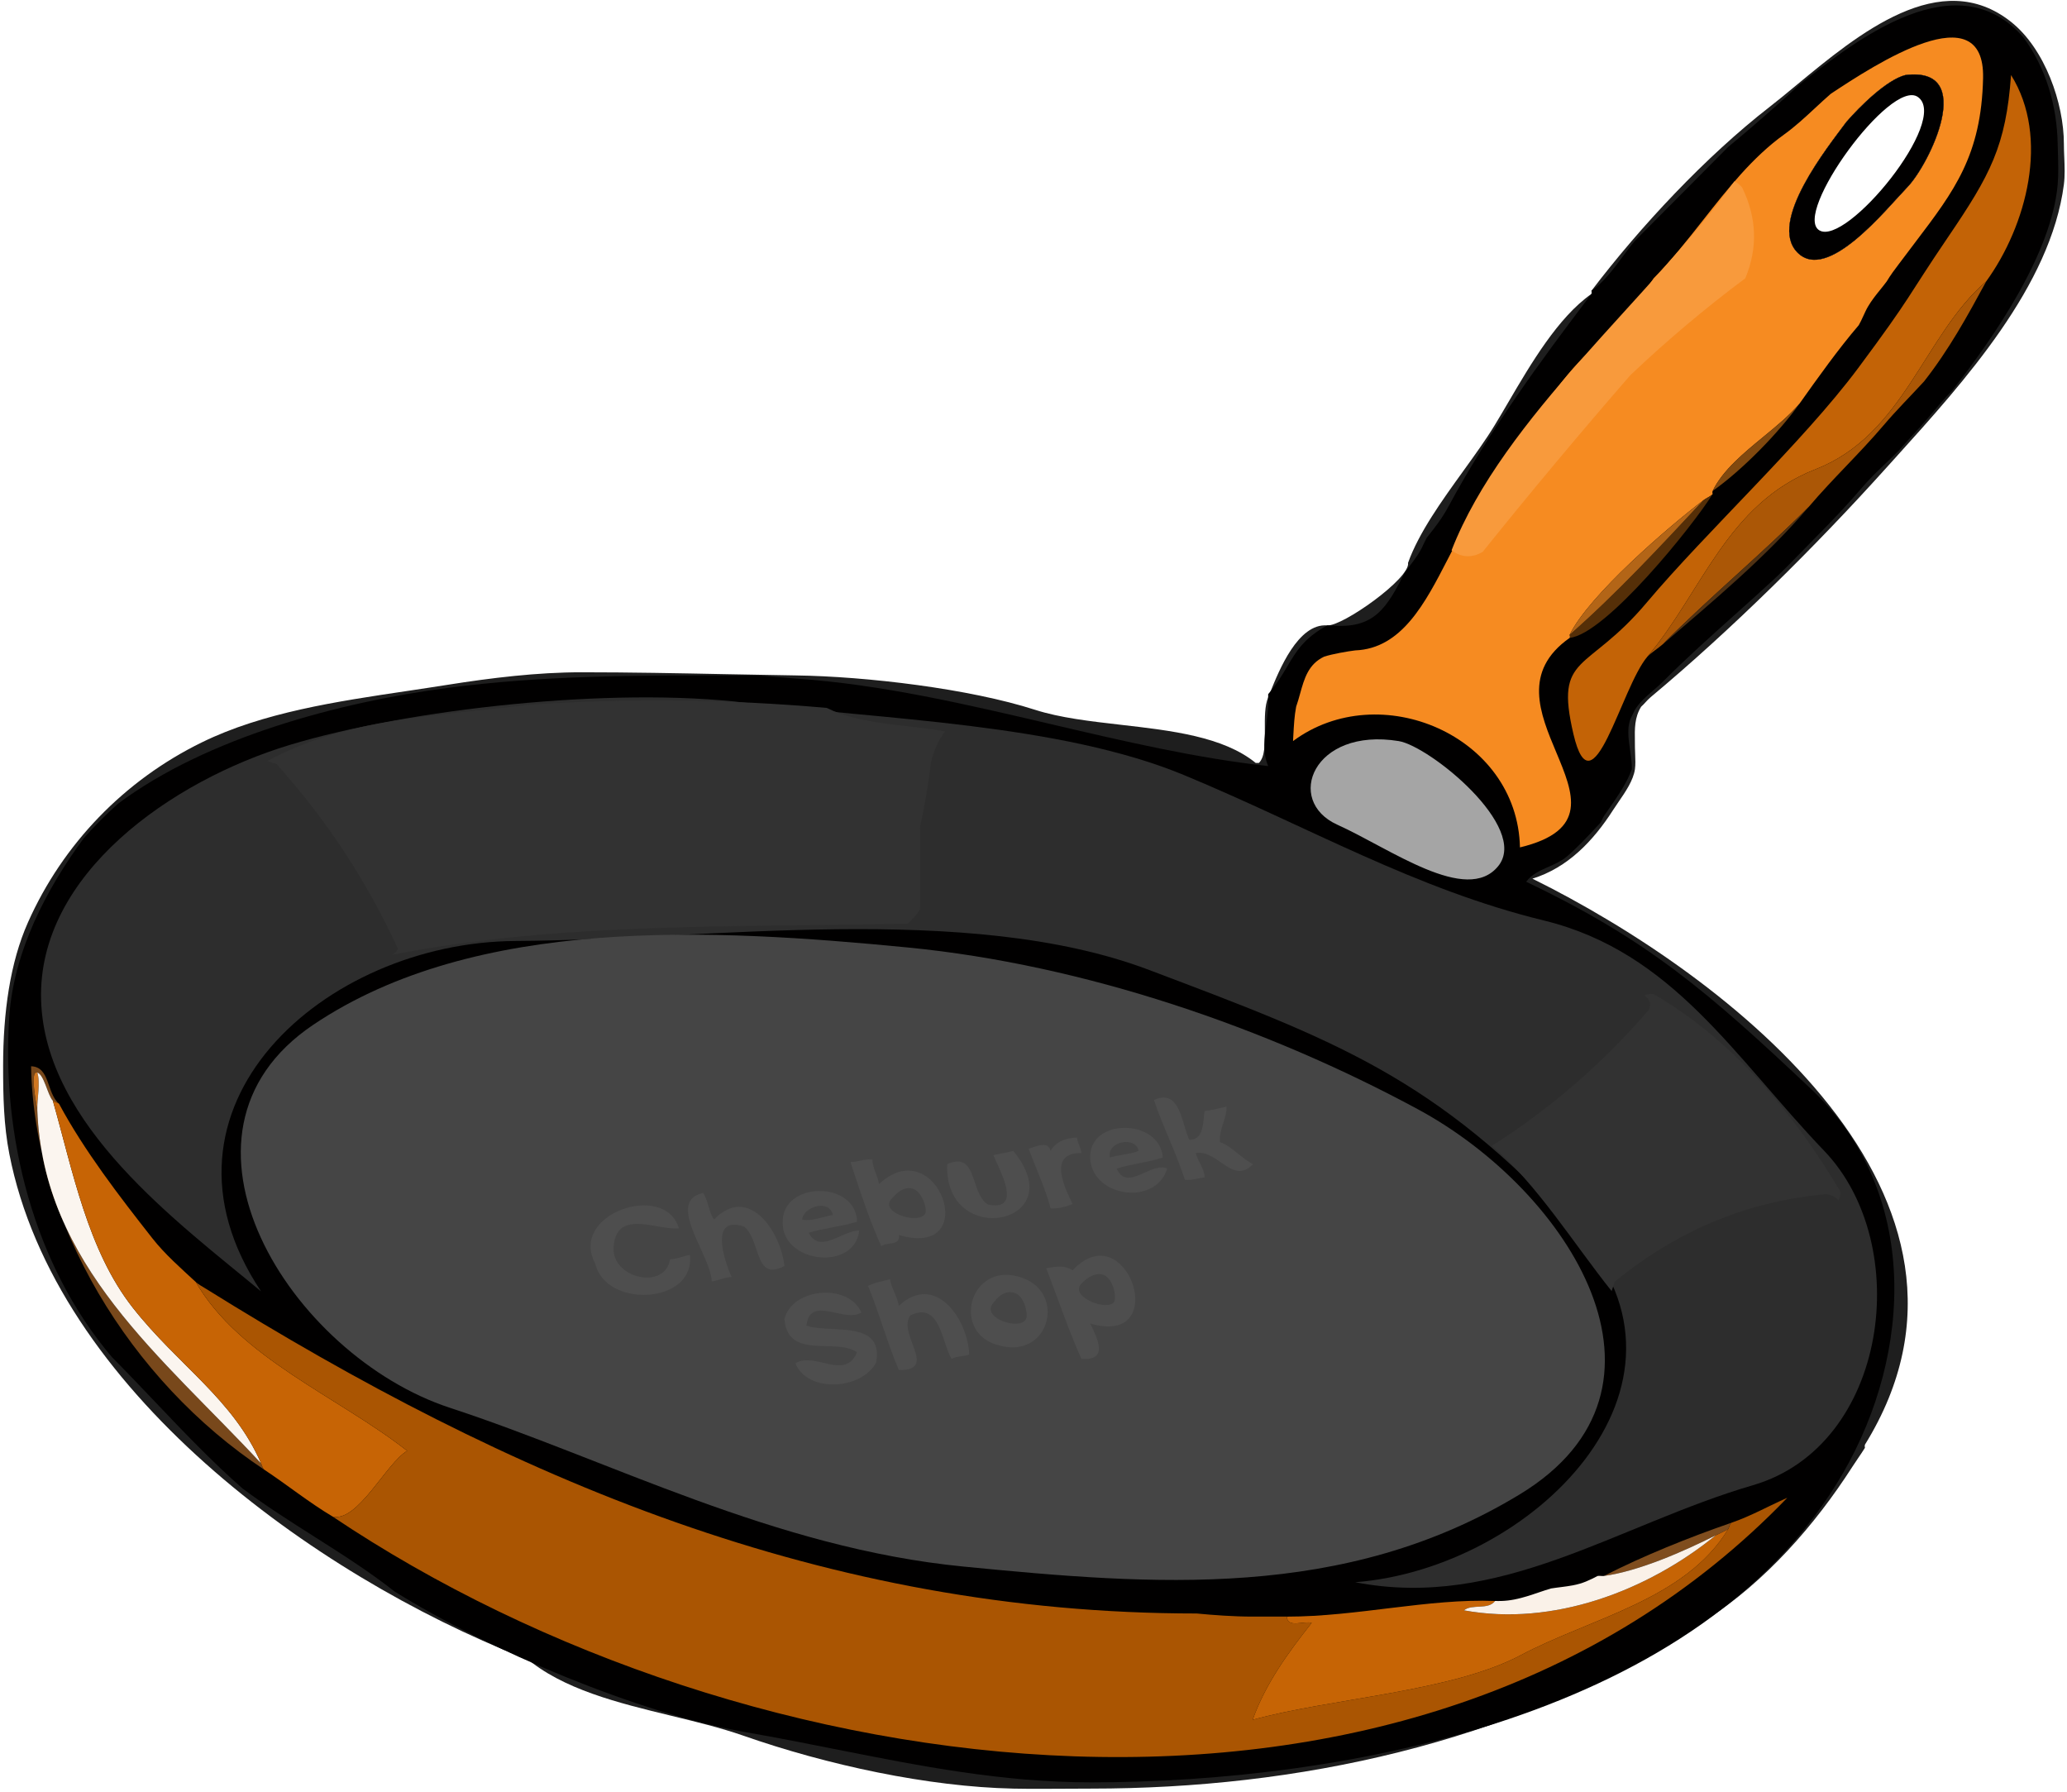 <svg width="75" height="65" viewBox="0 0 75 65" fill="none" xmlns="http://www.w3.org/2000/svg">
  <path fill-rule="evenodd" clip-rule="evenodd" d="M74.887 5.218C74.887 3.754 74.204 1.773 72.97 0.794C70.411 -1.238 67.428 1.231 65.187 3.085C64.839 3.373 64.509 3.646 64.201 3.885C61.909 5.664 59.513 8.221 57.744 10.55C57.744 10.55 57.771 10.627 57.744 10.663C56.531 11.515 55.546 13.197 54.719 14.609C54.553 14.893 54.393 15.165 54.239 15.418C53.92 15.944 53.516 16.503 53.099 17.081C52.315 18.168 51.486 19.317 51.09 20.419C51.186 20.976 48.703 22.732 48.158 22.688C47.098 22.606 46.409 24.32 46.087 25.119C46.061 25.185 46.037 25.245 46.015 25.297C45.887 25.606 45.891 26.042 45.894 26.464C45.898 26.972 45.902 27.46 45.677 27.679C45.677 27.679 45.62 27.68 45.564 27.679C44.392 26.721 42.503 26.504 40.669 26.294C39.553 26.166 38.457 26.04 37.556 25.75C35.179 24.985 31.446 24.538 28.872 24.503C28.04 24.49 27.208 24.474 26.375 24.458C24.615 24.423 22.853 24.389 21.09 24.389C19.493 24.389 17.816 24.593 16.241 24.843C15.759 24.92 15.269 24.993 14.775 25.067C12.213 25.448 9.546 25.845 7.331 26.928C4.51 28.306 2.279 30.619 1.014 33.464C0.365 34.924 0.113 36.726 0.113 38.682C0.113 39.78 0.135 40.821 0.338 41.859C2.009 50.407 11.409 57.147 18.947 60.122C18.947 60.122 19.005 60.113 19.06 60.122C20.415 61.287 22.422 61.775 24.358 62.245C25.263 62.465 26.152 62.681 26.953 62.96C30.019 64.034 33.683 64.822 36.767 64.887C37.393 64.899 38.02 64.895 38.647 64.891C38.96 64.889 39.273 64.887 39.587 64.887C47.086 64.887 54.718 63.247 61.128 59.215C61.401 59.078 61.648 58.936 61.917 58.761C64.051 57.377 65.849 55.337 67.218 53.202C67.282 53.102 67.349 53.005 67.415 52.907C67.501 52.781 67.587 52.655 67.669 52.522C67.669 52.522 67.651 52.458 67.669 52.408C73.197 43.464 62.729 35.402 55.602 31.876C56.883 31.481 57.811 30.508 58.534 29.38C58.592 29.29 58.657 29.195 58.724 29.097C58.978 28.728 59.263 28.314 59.323 27.906C59.346 27.735 59.338 27.552 59.331 27.372C59.327 27.284 59.323 27.196 59.323 27.112C59.323 27.033 59.322 26.955 59.321 26.879C59.313 26.436 59.307 26.024 59.549 25.637C59.598 25.595 59.649 25.54 59.701 25.483C59.761 25.418 59.823 25.351 59.887 25.297C62.833 22.837 65.861 19.839 68.43 16.987C68.541 16.865 68.653 16.741 68.766 16.615C71.287 13.825 74.412 10.365 74.887 6.693C74.928 6.376 74.914 6.036 74.901 5.703C74.894 5.539 74.887 5.376 74.887 5.218ZM66.828 4.644C66.038 5.694 64.205 8.131 65.216 9.16C66.169 10.13 67.918 8.205 68.865 7.163C69.001 7.012 69.121 6.88 69.22 6.778C70.001 5.966 71.756 2.396 69.135 2.723C68.457 2.892 67.478 3.864 66.993 4.424C66.945 4.488 66.89 4.562 66.828 4.644Z" fill="#1E1E1E"/>
  <path fill-rule="evenodd" clip-rule="evenodd" d="M63.383 4.764C64.035 4.204 64.668 3.65 65.301 3.063C67.404 1.393 71.031 -1.397 73.421 1.361C74.239 2.467 74.635 3.835 74.662 5.218C74.664 5.324 74.667 5.432 74.671 5.541C74.682 5.925 74.694 6.319 74.662 6.693C74.443 9.197 72.359 12.229 70.827 14.18C70.559 14.449 70.325 14.727 70.079 15.018C70.028 15.078 69.977 15.139 69.925 15.201C69.766 15.388 69.594 15.574 69.422 15.762C69.248 15.952 69.073 16.142 68.91 16.335C68.763 16.483 68.61 16.628 68.457 16.775C68.147 17.07 67.834 17.369 67.556 17.696C67.037 18.308 66.435 18.937 65.865 19.511C65.711 19.666 65.553 19.829 65.392 19.994C65.064 20.333 64.727 20.68 64.398 20.986C63.912 21.439 63.414 21.884 62.916 22.33C62.044 23.111 61.169 23.894 60.338 24.729C60.232 24.836 60.113 24.939 59.992 25.043C59.745 25.255 59.491 25.474 59.323 25.75C59.301 25.788 59.28 25.832 59.26 25.876C59.244 25.911 59.228 25.945 59.211 25.977C59.018 26.329 59.083 26.78 59.148 27.224C59.182 27.459 59.215 27.691 59.211 27.906C59.023 28.416 58.699 28.882 58.381 29.339C58.319 29.429 58.256 29.518 58.196 29.607C58.173 29.64 58.155 29.683 58.136 29.725C58.119 29.763 58.102 29.802 58.083 29.834L58.034 29.887C57.682 30.266 57.229 30.756 56.842 31.082C56.65 31.241 56.42 31.343 56.192 31.444C55.882 31.581 55.577 31.716 55.376 31.989C59.763 34.08 61.969 35.972 65.718 39.51C69.678 43.249 69.388 49.085 66.88 53.429C61.77 62.269 48.766 64.66 39.587 64.66C36.371 64.66 33.402 64.07 30.349 63.465C29.271 63.251 28.183 63.035 27.07 62.842C23.178 62.166 17.724 59.859 14.323 57.74C13.393 57.009 12.393 56.374 11.391 55.738C10.512 55.18 9.632 54.621 8.797 53.996C7.693 53.029 6.645 51.926 5.606 50.834C5.09 50.292 4.577 49.752 4.06 49.232C1.218 45.888 0.044 41.195 0.338 36.867C0.497 34.524 1.686 32.241 3.045 30.401C3.385 30.01 3.89 29.501 4.286 29.154C7.501 26.752 12.331 25.468 16.241 24.956C19.695 24.499 23.104 24.501 26.577 24.502C26.778 24.502 26.979 24.503 27.18 24.503C27.564 24.503 27.937 24.536 28.313 24.57C28.498 24.587 28.684 24.603 28.872 24.616C31.974 24.828 35.059 25.55 38.133 26.27C40.767 26.887 43.394 27.502 46.015 27.792C45.803 27.297 45.877 26.759 45.949 26.23C45.992 25.912 46.035 25.597 46.015 25.297C46.012 25.24 46.015 25.183 46.015 25.183C46.328 24.816 46.524 24.485 46.706 24.179C47.035 23.624 47.316 23.151 48.158 22.688C48.214 22.692 48.271 22.688 48.271 22.688C49.876 22.841 50.322 22.043 50.977 20.759C51.029 20.69 51.08 20.623 51.132 20.556C51.328 20.3 51.519 20.051 51.654 19.738C51.681 19.677 51.707 19.626 51.736 19.571C51.746 19.552 51.756 19.532 51.767 19.511C52.051 19.154 52.329 18.801 52.556 18.377C54.009 15.669 55.864 13.138 57.744 10.663C57.772 10.627 57.744 10.55 57.744 10.55C58.191 10.236 58.529 9.78 58.861 9.331C59.013 9.126 59.164 8.922 59.323 8.735L62.707 5.331C62.816 5.238 62.931 5.142 63.046 5.047C63.161 4.952 63.276 4.857 63.383 4.764ZM66.828 4.644C66.038 5.694 64.205 8.131 65.216 9.16C66.169 10.13 67.918 8.205 68.865 7.163C69.001 7.012 69.121 6.88 69.22 6.778C70.001 5.966 71.756 2.396 69.135 2.722C68.458 2.891 67.478 3.864 66.993 4.424C66.945 4.488 66.89 4.562 66.828 4.644Z" fill="#010000"/>
  <path fill-rule="evenodd" clip-rule="evenodd" d="M65.866 3.914C66.053 3.74 66.24 3.567 66.429 3.403C68.049 2.33 72.025 -0.267 71.955 2.836C71.892 5.632 70.912 6.922 69.502 8.78C69.347 8.984 69.187 9.195 69.023 9.415C68.984 9.468 68.944 9.52 68.903 9.573C68.751 9.774 68.594 9.981 68.459 10.209C68.385 10.309 68.307 10.406 68.228 10.504C68.072 10.697 67.914 10.893 67.782 11.117C67.717 11.226 67.662 11.349 67.607 11.469C67.554 11.585 67.502 11.699 67.444 11.797C66.707 12.656 65.965 13.698 65.301 14.633C64.955 15.049 64.479 15.44 63.993 15.84C63.261 16.442 62.507 17.062 62.143 17.81C62.12 17.855 62.143 17.923 62.143 17.923C62.1 17.972 62.02 18.018 61.943 18.063C61.892 18.093 61.842 18.122 61.805 18.15C60.525 19.123 57.652 21.596 56.955 23.028C56.955 23.028 56.981 23.123 56.955 23.141C55.233 24.349 55.878 25.888 56.466 27.288C57.096 28.792 57.661 30.137 55.151 30.742C55.062 26.682 50.057 24.556 46.917 26.885C46.922 26.81 46.926 26.736 46.929 26.663C46.948 26.315 46.965 25.978 47.03 25.637C47.085 25.481 47.13 25.322 47.173 25.165C47.326 24.616 47.471 24.095 48.045 23.822C48.344 23.724 48.907 23.627 49.173 23.595C50.861 23.53 51.713 21.875 52.535 20.279C52.908 19.552 53.276 18.838 53.713 18.292C54.247 17.625 54.711 16.865 55.183 16.092C55.945 14.844 56.727 13.563 57.857 12.592C58.647 11.912 59.524 10.836 60 10.096C60.641 9.452 61.219 8.717 61.798 7.982C62.695 6.842 63.595 5.698 64.737 4.878C65.136 4.592 65.503 4.251 65.866 3.914ZM66.828 4.644C66.039 5.694 64.205 8.131 65.216 9.16C66.169 10.13 67.918 8.205 68.865 7.163C69.002 7.012 69.122 6.88 69.22 6.778C70.002 5.966 71.757 2.396 69.135 2.722C68.458 2.892 67.478 3.864 66.993 4.424C66.945 4.488 66.89 4.562 66.828 4.644Z" fill="#F68B21"/>
  <path d="M66.993 4.424C66.344 5.302 64.126 8.051 65.216 9.16C66.307 10.27 68.438 7.59 69.22 6.778C70.001 5.966 71.756 2.396 69.135 2.722C68.458 2.892 67.478 3.864 66.993 4.424ZM69.587 3.517C70.77 4.334 66.99 8.954 66.012 8.355C65.034 7.755 68.6 2.834 69.587 3.517Z" fill="#010000"/>
  <path d="M59.774 23.822C61.739 21.51 62.654 18.279 65.874 17.025C69.095 15.77 69.803 12.156 72.068 10.209C73.526 8.196 74.389 4.991 72.97 2.722C72.785 5.301 72.214 6.349 70.688 8.595C69.162 10.841 69.419 10.673 67.418 13.36C65.416 16.046 61.915 19.288 59.746 21.865C57.577 24.444 56.401 23.689 57.092 26.633C57.784 29.576 58.813 24.953 59.774 23.822Z" fill="#C36306"/>
  <path d="M59.774 23.822C59.93 23.666 60.165 23.518 60.338 23.368C62.057 21.64 63.92 20.106 65.639 18.377C66.503 17.361 67.481 16.445 68.346 15.428C68.82 14.87 69.328 14.366 69.812 13.839C70.718 12.686 71.384 11.47 72.068 10.21C69.803 12.156 69.095 15.77 65.874 17.025C62.654 18.279 61.739 21.51 59.774 23.822Z" fill="#AB5706"/>
  <path d="M62.143 17.81C63.209 17.06 64.541 15.704 65.301 14.633C64.434 15.675 62.748 16.567 62.143 17.81Z" fill="#81490F"/>
  <path d="M61.805 18.15C60.228 19.839 58.679 21.512 56.955 23.028C56.955 23.028 56.981 23.123 56.955 23.141C58.273 22.999 61.441 19.058 62.143 17.923C62.071 18.004 61.898 18.078 61.805 18.15Z" fill="#552F08"/>
  <path d="M56.955 23.028C58.679 21.512 60.228 19.839 61.805 18.15C60.525 19.123 57.652 21.596 56.955 23.028Z" fill="#B36517"/>
  <path d="M60.338 23.368C62.114 21.843 64.073 20.221 65.639 18.377C63.92 20.106 62.057 21.639 60.338 23.368Z" fill="#503214"/>
  <path d="M49.173 57.4C54.432 58.422 58.69 55.315 63.605 53.88C68.522 52.446 69.453 45.155 66.194 41.754C62.934 38.352 60.7 34.537 56.024 33.395C51.349 32.254 47.487 29.998 42.978 28.125C38.469 26.251 31.99 26.098 27.092 25.499C22.194 24.898 14.797 25.729 10.514 27.024C6.232 28.32 1.361 31.716 1.491 36.275C1.621 40.833 6.506 44.378 9.474 46.85C5.008 40.167 11.766 34.172 18.714 34.137C25.661 34.102 35.096 32.687 41.704 35.191C48.311 37.694 52.12 39.056 57.209 44.666C62.297 50.278 55.597 56.898 49.173 57.4Z" fill="#2D2D2D"/>
  <path fill-rule="evenodd" clip-rule="evenodd" d="M34.286 26.533C34.041 26.873 33.872 27.251 33.778 27.668C33.688 28.451 33.557 29.226 33.383 29.993C33.388 31.003 33.388 32.005 33.383 32.999C33.254 33.186 33.104 33.356 32.932 33.51C26.648 33.64 20.157 33.46 14.21 34.644C14.315 34.6 14.39 34.524 14.436 34.417C13.308 31.958 11.842 29.727 10.038 27.724C9.925 27.686 9.812 27.648 9.699 27.611C12.58 26.034 15.976 25.968 19.173 25.569C22.785 25.325 26.394 25.362 30 25.682C31.229 26.299 32.938 26.282 34.286 26.533Z" fill="#323232"/>
  <path fill-rule="evenodd" clip-rule="evenodd" d="M60 36.062C62.805 37.687 65.061 40.327 66.767 43.209C66.784 43.328 66.765 43.441 66.71 43.549C66.597 43.417 66.446 43.342 66.259 43.322C63.416 43.577 60.859 44.636 58.59 46.498C58.553 46.612 58.515 46.725 58.477 46.839C57.087 45.097 55.781 42.976 54.135 41.564C56.273 40.208 58.172 38.563 59.831 36.629C59.919 36.41 59.863 36.24 59.662 36.119C59.769 36.064 59.881 36.045 60 36.062Z" fill="#323232"/>
  <path d="M50.752 26.885C47.644 26.377 46.602 29.053 48.525 29.919C50.448 30.786 53.214 32.833 54.361 31.422C55.508 30.012 51.872 27.068 50.752 26.885Z" fill="#A5A5A5"/>
  <path d="M32.932 34.372C25.861 33.683 17.259 33.211 11.363 37.179C5.467 41.147 10.545 49.18 16.328 51.073C22.11 52.966 28.076 56.16 34.962 56.832C41.848 57.506 48.779 58.075 55.141 54.214C61.504 50.354 56.922 43.199 51.453 40.245C45.986 37.29 39.361 34.998 32.932 34.372Z" fill="#454545"/>
  <path d="M9.587 53.316C9.531 53.265 9.502 53.155 9.474 53.089C5.887 49.222 1.568 45.91 1.353 40.27C1.323 40.057 1.07 38.823 1.353 38.909C1.603 38.985 1.727 39.721 1.917 39.93C1.961 39.978 2.11 40.003 2.143 40.044C1.686 39.657 1.819 38.699 1.128 38.682C1.231 44.336 4.712 50.087 9.587 53.316Z" fill="#78481B"/>
  <path d="M1.354 40.271C1.339 39.872 1.475 39.285 1.354 38.909C1.07 38.823 1.323 40.057 1.354 40.271Z" fill="#D07721"/>
  <path d="M1.353 40.27C1.567 45.909 5.887 49.222 9.473 53.089C8.471 50.765 6.468 49.537 4.821 47.445C3.175 45.354 2.635 42.45 1.917 39.93C1.726 39.721 1.602 38.985 1.353 38.909C1.475 39.285 1.339 39.872 1.353 40.27Z" fill="#FBF5EF"/>
  <path d="M9.474 53.089C9.502 53.155 9.531 53.265 9.587 53.316C10.42 53.867 11.207 54.504 12.068 55.017C12.985 55.233 14.013 53.079 14.775 52.635C12.278 50.673 8.699 49.27 7.105 46.51C6.571 46.016 5.979 45.498 5.527 44.921C4.323 43.389 3.053 41.739 2.143 40.044C2.11 40.003 1.961 39.978 1.917 39.93C2.636 42.45 3.175 45.354 4.822 47.445C6.468 49.537 8.471 50.765 9.474 53.089Z" fill="#C76405"/>
  <path d="M12.068 55.017C27.026 65.062 51.298 68.396 64.85 54.337C64.173 54.634 63.536 54.998 62.82 55.244C62.762 55.284 62.74 55.417 62.707 55.471C61.151 58.042 57.712 58.702 55.185 60.044C52.658 61.385 48.292 61.605 45.451 62.391C45.914 61.091 46.731 59.963 47.594 58.874C47.315 58.79 46.712 59.08 46.692 58.647C46.278 58.647 45.865 58.647 45.451 58.647C44.769 58.647 44.019 58.592 43.421 58.534C29.905 58.534 18.52 53.637 7.444 46.736C7.338 46.671 7.201 46.597 7.105 46.51C8.699 49.27 12.278 50.673 14.775 52.635C14.013 53.079 12.985 55.233 12.068 55.017Z" fill="#AA5502"/>
  <path d="M58.195 57.173C59.479 56.996 61.096 56.279 62.255 55.698C62.324 55.664 62.651 55.517 62.707 55.471C62.739 55.417 62.762 55.284 62.819 55.244C61.296 55.769 59.613 56.446 58.195 57.173Z" fill="#7F4D1E"/>
  <path d="M62.256 55.698C59.773 57.719 56.341 59.014 53.12 58.421C53.406 58.176 53.993 58.419 54.248 58.08C51.823 57.986 49.243 58.648 46.692 58.648C46.712 59.08 47.314 58.79 47.594 58.874C46.731 59.963 45.914 61.091 45.451 62.391C48.292 61.605 52.658 61.385 55.185 60.044C57.712 58.702 61.15 58.042 62.707 55.471C62.652 55.517 62.325 55.664 62.256 55.698Z" fill="#C66405"/>
  <path d="M58.195 57.173C58.14 57.181 58.023 57.16 57.97 57.173C57.662 57.33 57.438 57.444 57.068 57.513C56.797 57.564 56.543 57.584 56.278 57.626C55.709 57.793 55.129 58.063 54.474 58.08C54.417 58.081 54.304 58.083 54.248 58.08C53.993 58.419 53.406 58.175 53.12 58.42C56.341 59.014 59.773 57.719 62.255 55.698C61.096 56.279 59.479 56.996 58.195 57.173Z" fill="#FAF1E8"/>
  <path fill-rule="evenodd" clip-rule="evenodd" d="M62.932 6.579C63.04 6.631 63.134 6.706 63.214 6.806C63.747 7.901 63.785 8.997 63.327 10.096C61.87 11.183 60.479 12.355 59.154 13.613C57.326 15.716 55.54 17.852 53.797 20.022C53.404 20.248 53.028 20.23 52.669 19.965C54.562 15.119 59.891 10.825 62.932 6.579Z" fill="#F89A3C"/>
  <path d="M42.981 40.857C43.035 41.038 43.087 41.212 43.15 41.35C43.596 41.356 43.64 40.927 43.679 40.549C43.687 40.464 43.696 40.381 43.709 40.306C43.954 40.275 44.193 40.219 44.434 40.163C44.458 40.157 44.483 40.152 44.507 40.146C44.51 40.356 44.447 40.548 44.385 40.741C44.313 40.962 44.242 41.183 44.267 41.431C44.51 41.522 44.718 41.69 44.927 41.858C45.099 41.997 45.272 42.136 45.465 42.233C45.039 42.68 44.678 42.43 44.296 42.166C44.016 41.973 43.725 41.772 43.389 41.832C43.421 41.959 43.48 42.076 43.538 42.193C43.621 42.358 43.704 42.524 43.709 42.715C43.619 42.721 43.532 42.74 43.446 42.759C43.299 42.791 43.152 42.824 42.99 42.795C42.83 42.288 42.623 41.796 42.416 41.303C42.222 40.842 42.028 40.38 41.873 39.905C42.6 39.57 42.802 40.252 42.981 40.857Z" fill="#4E4E4E"/>
  <path d="M38.121 41.752C38.314 41.407 38.708 41.272 39.079 41.27C39.089 41.367 39.124 41.456 39.158 41.546C39.194 41.639 39.229 41.731 39.239 41.832C38.021 41.813 38.606 43.039 38.919 43.679C38.668 43.781 38.404 43.854 38.121 43.839C37.989 43.338 37.794 42.854 37.598 42.37L37.598 42.37L37.598 42.37C37.504 42.138 37.41 41.906 37.323 41.671C37.368 41.659 37.416 41.642 37.467 41.626C37.732 41.537 38.041 41.434 38.121 41.752Z" fill="#4E4E4E"/>
  <path fill-rule="evenodd" clip-rule="evenodd" d="M39.559 42.072C39.442 40.529 42.092 40.557 42.192 41.992C41.911 42.087 41.619 42.145 41.327 42.202C41.054 42.256 40.781 42.31 40.516 42.394C40.739 42.897 41.132 42.721 41.534 42.541C41.821 42.413 42.113 42.283 42.352 42.394C41.943 43.738 39.696 43.453 39.559 42.072ZM40.276 41.992C40.13 41.41 41.222 41.198 41.314 41.752C41.131 41.827 40.937 41.859 40.743 41.891C40.585 41.917 40.428 41.944 40.276 41.992Z" fill="#4E4E4E"/>
  <path d="M36.406 41.832C36.526 41.809 36.647 41.787 36.764 41.752C38.971 44.409 34.249 45.349 34.37 42.233C35.048 41.929 35.203 42.392 35.37 42.889C35.48 43.214 35.594 43.553 35.862 43.703C36.956 43.908 36.457 42.817 36.156 42.158C36.114 42.066 36.075 41.983 36.046 41.912C36.163 41.876 36.284 41.854 36.406 41.832Z" fill="#4E4E4E"/>
  <path fill-rule="evenodd" clip-rule="evenodd" d="M31.212 42.108C31.354 42.075 31.497 42.042 31.655 42.073C31.659 42.248 31.719 42.408 31.78 42.568C31.827 42.694 31.875 42.821 31.895 42.956C34.018 40.977 35.685 45.699 32.613 44.803C32.658 45.062 32.461 45.092 32.261 45.121C32.154 45.137 32.047 45.153 31.975 45.204C31.569 44.312 31.259 43.37 30.95 42.434C30.919 42.341 30.888 42.247 30.857 42.153C30.981 42.161 31.096 42.134 31.212 42.108ZM32.397 43.439C32.527 43.3 32.767 43.044 33.092 43.117C33.452 43.197 33.66 43.868 33.571 44.027C33.466 44.218 33.094 44.223 32.773 44.125C32.398 44.009 32.093 43.752 32.36 43.478C32.371 43.466 32.384 43.453 32.397 43.439Z" fill="#4E4E4E"/>
  <path d="M25.408 45.264C25.011 44.39 24.602 43.488 25.509 43.277C25.608 43.423 25.659 43.595 25.709 43.764C25.759 43.936 25.809 44.106 25.908 44.241C27.152 42.954 28.32 44.652 28.463 45.927C27.768 46.298 27.613 45.833 27.439 45.312C27.338 45.009 27.231 44.686 27.006 44.502C25.739 44.064 26.263 45.699 26.547 46.328C26.398 46.334 26.259 46.374 26.12 46.415C26.024 46.443 25.928 46.472 25.828 46.489C25.811 46.152 25.611 45.711 25.408 45.264Z" fill="#4E4E4E"/>
  <path d="M24.631 44.562C24.143 42.85 20.619 44.026 21.6 45.844C21.985 47.489 25.247 47.306 25.03 45.525C24.93 45.542 24.834 45.57 24.739 45.598C24.599 45.639 24.46 45.68 24.312 45.686C24.124 46.82 22.197 46.375 22.264 45.259C22.323 44.224 23.114 44.36 23.85 44.487C24.133 44.536 24.409 44.583 24.631 44.562Z" fill="#4E4E4E"/>
  <path fill-rule="evenodd" clip-rule="evenodd" d="M31.097 44.321C31.067 42.81 28.329 42.84 28.4 44.383C28.419 45.833 31.007 46.121 31.177 44.642C30.963 44.638 30.725 44.743 30.488 44.849C30.046 45.044 29.608 45.239 29.341 44.722C29.624 44.636 29.915 44.581 30.205 44.526C30.506 44.469 30.806 44.412 31.097 44.321ZM30.219 44.08C30.114 43.502 29.181 43.741 29.101 44.241C29.33 44.298 29.588 44.23 29.842 44.164C29.97 44.13 30.097 44.097 30.219 44.08Z" fill="#4E4E4E"/>
  <path fill-rule="evenodd" clip-rule="evenodd" d="M38.919 46.087C40.88 43.976 42.556 48.89 39.558 48.014L39.564 48.026C39.84 48.591 40.22 49.366 39.239 49.299C38.912 48.566 38.635 47.817 38.359 47.067L38.359 47.067C38.228 46.713 38.097 46.359 37.962 46.007C37.992 46.002 38.023 45.997 38.053 45.992C38.361 45.943 38.647 45.898 38.919 46.087ZM39.204 46.609C39.306 46.473 39.678 46.127 40.037 46.248C40.396 46.368 40.554 47.133 40.396 47.265C40.245 47.391 39.919 47.356 39.638 47.241C39.3 47.101 39.027 46.845 39.204 46.609Z" fill="#4E4E4E"/>
  <path d="M32.055 46.468C32.135 46.449 32.215 46.431 32.294 46.408C32.32 46.577 32.386 46.732 32.453 46.888C32.52 47.044 32.587 47.201 32.613 47.372C33.938 46.144 35.117 47.856 35.168 49.138C35.077 49.177 34.978 49.19 34.88 49.203C34.758 49.219 34.637 49.235 34.529 49.299C34.433 49.138 34.358 48.916 34.281 48.686C34.065 48.042 33.827 47.334 33.037 47.718C32.823 47.988 32.971 48.385 33.108 48.753C33.298 49.264 33.468 49.72 32.613 49.7C32.391 49.18 32.21 48.646 32.029 48.113C31.862 47.621 31.695 47.13 31.496 46.649C31.674 46.557 31.864 46.513 32.055 46.468Z" fill="#4E4E4E"/>
  <path d="M31.256 47.613C30.764 46.523 28.731 46.732 28.463 47.853C28.538 48.798 29.26 48.817 29.975 48.835C30.396 48.846 30.815 48.857 31.097 49.058C30.843 49.67 30.367 49.557 29.877 49.441C29.52 49.357 29.155 49.271 28.862 49.459C29.304 50.544 31.26 50.423 31.789 49.433C32.004 48.305 31.058 48.256 30.183 48.211C29.84 48.193 29.507 48.176 29.261 48.094C29.34 47.411 29.815 47.515 30.316 47.625C30.656 47.699 31.007 47.776 31.256 47.613Z" fill="#4E4E4E"/>
  <path fill-rule="evenodd" clip-rule="evenodd" d="M37.004 46.328C35.167 45.756 34.477 48.41 36.285 48.817C38.102 49.302 38.715 46.833 37.004 46.328ZM36.764 46.89C36.392 46.815 36.162 47.112 36.045 47.262C36.037 47.272 36.029 47.282 36.022 47.291C35.786 47.588 36.138 47.868 36.525 47.976C36.856 48.068 37.214 48.034 37.251 47.773C37.276 47.595 37.163 46.97 36.764 46.89Z" fill="#4E4E4E"/>
</svg>
